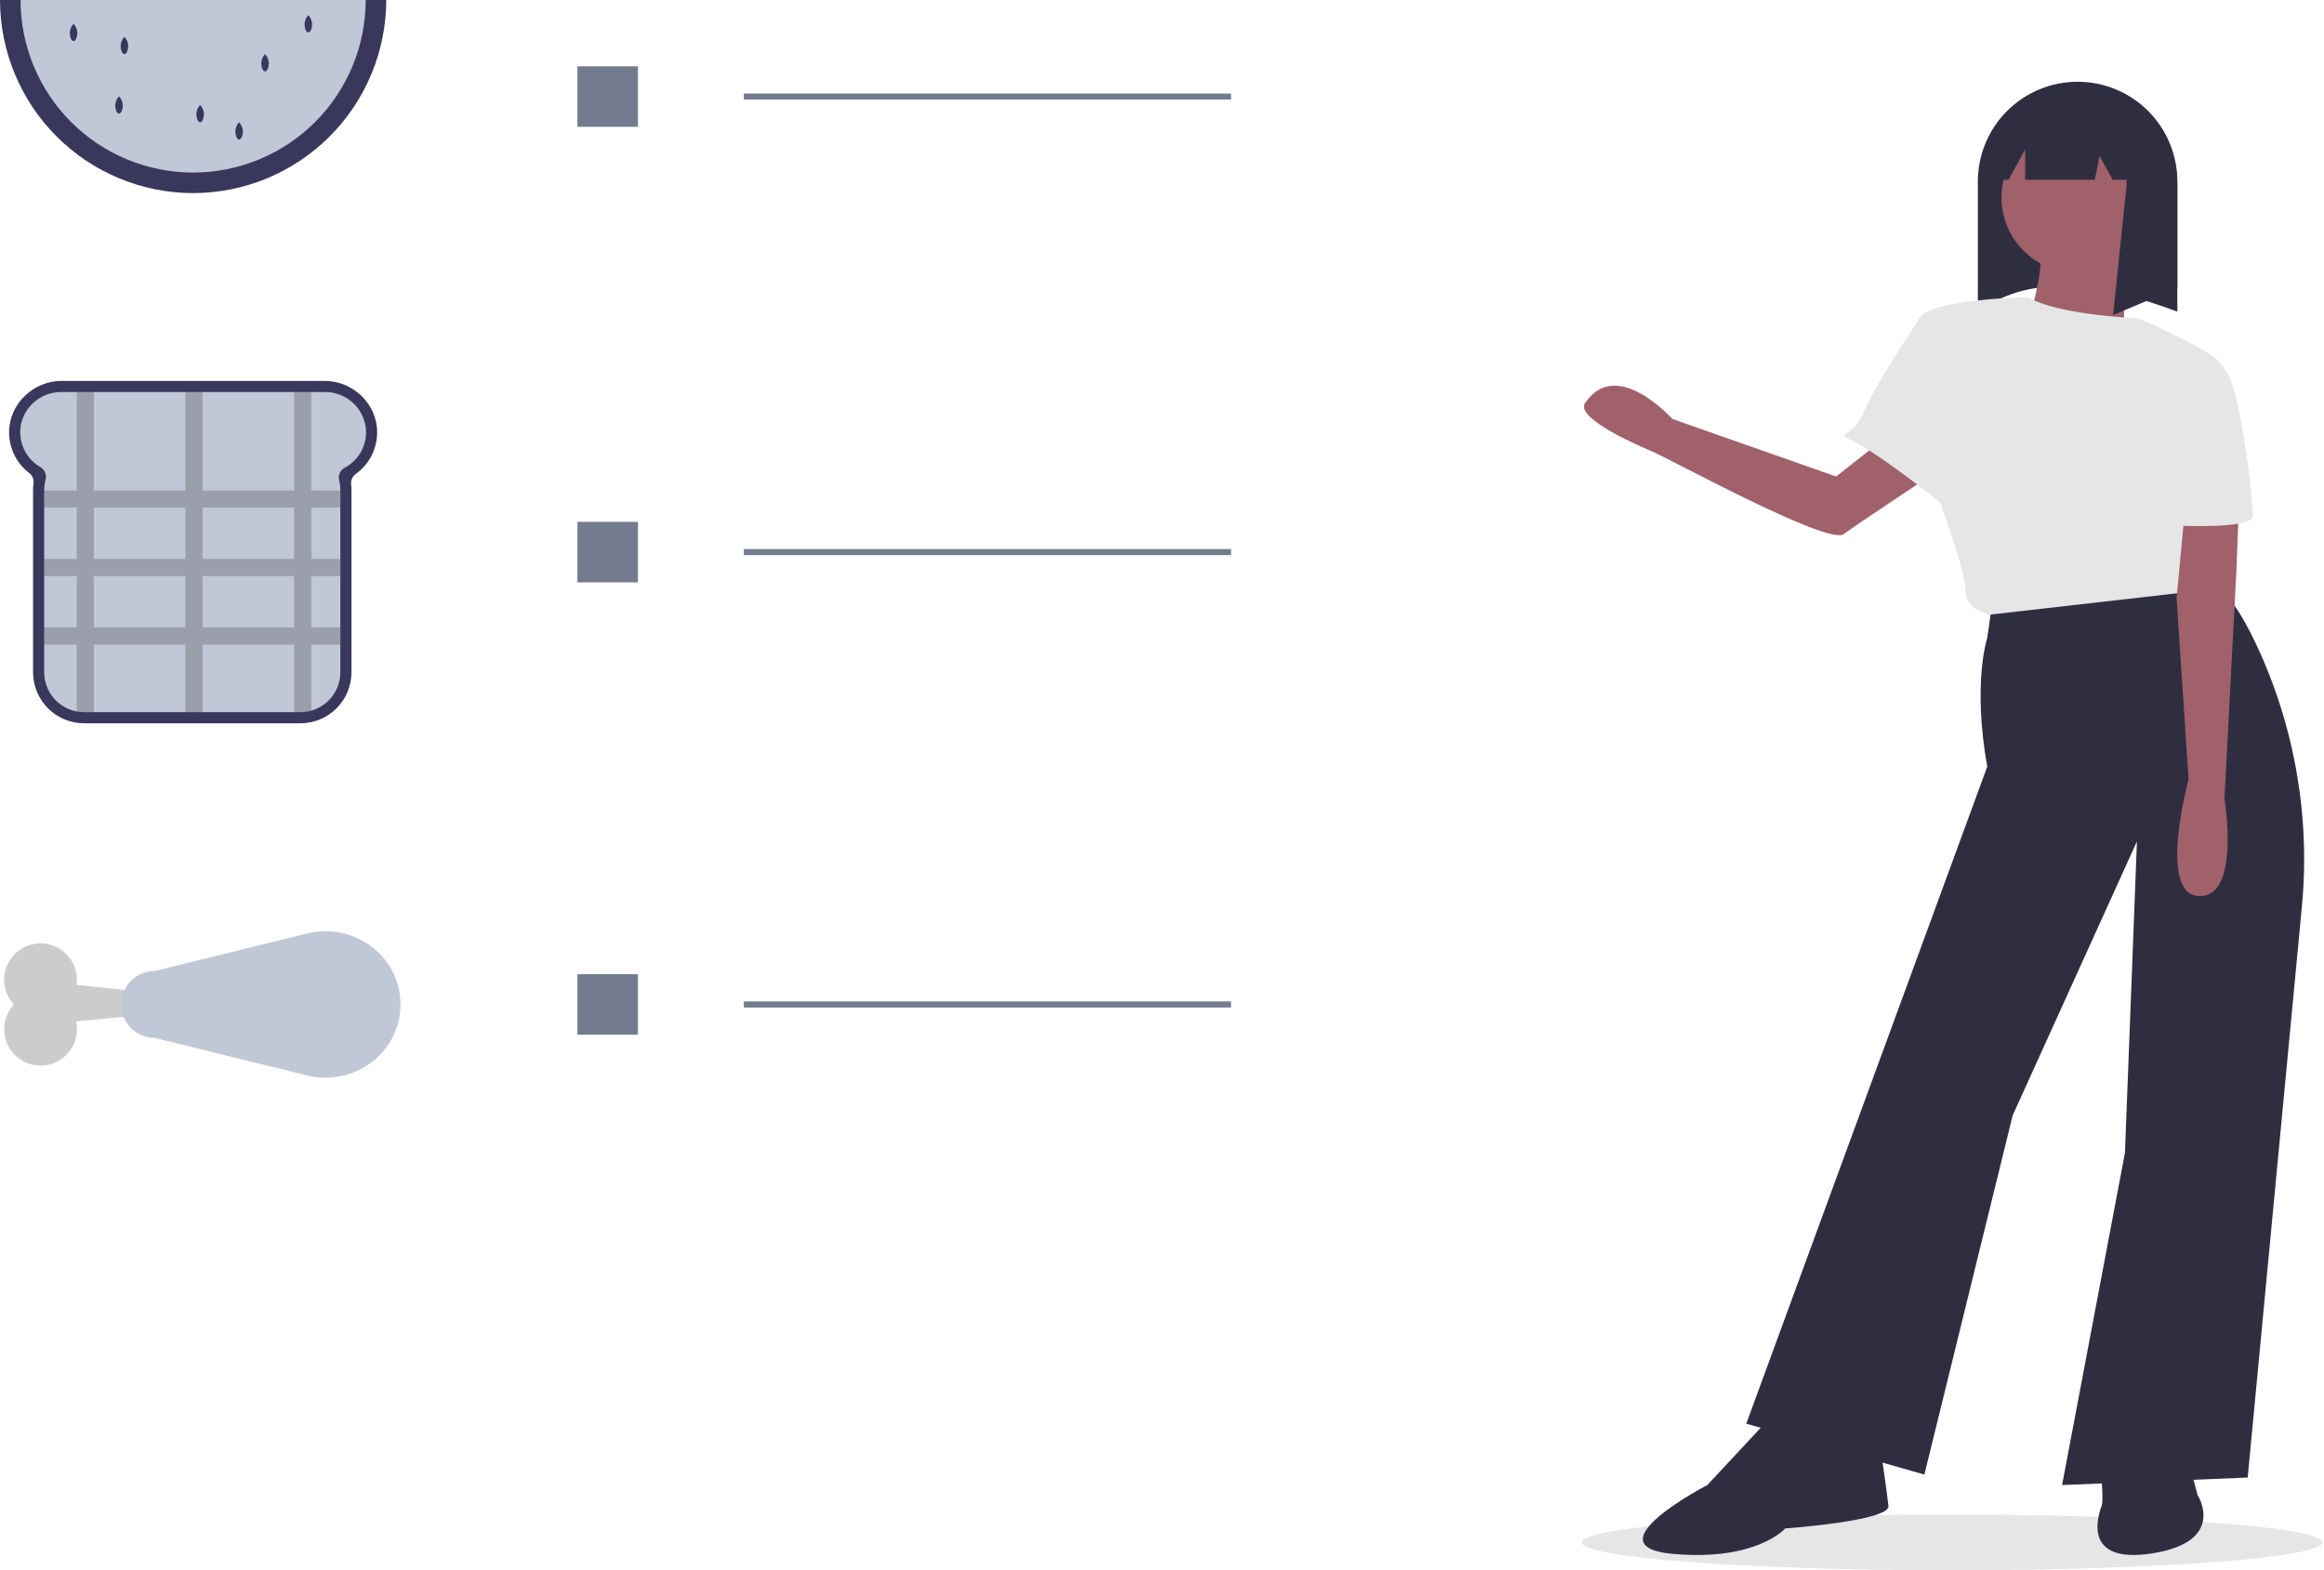 <svg width="768" height="519" viewBox="0 0 768 519" fill="none" xmlns="http://www.w3.org/2000/svg">
<g id="undraw_diet_ghvw 1" clip-path="url(#clip0_2_54)">
<g id="bread">
<path id="Vector" d="M124.638 142.927C124.677 133.551 116.689 125.882 107.313 125.882H20.31C11.082 125.882 3.109 133.424 3.001 142.651C2.968 145.274 3.544 147.868 4.684 150.23C5.824 152.592 7.497 154.657 9.572 156.262C10.103 156.658 10.522 157.187 10.785 157.795C11.048 158.404 11.147 159.071 11.072 159.73C10.971 160.477 10.921 161.231 10.921 161.986V222.165C10.921 224.38 11.357 226.574 12.205 228.62C13.052 230.667 14.295 232.526 15.861 234.093C17.427 235.659 19.287 236.902 21.334 237.749C23.38 238.597 25.573 239.033 27.789 239.033H99.283C103.757 239.033 108.047 237.256 111.211 234.093C114.374 230.929 116.151 226.639 116.151 222.165V161.986C116.151 161.325 116.113 160.666 116.036 160.01C115.968 159.361 116.075 158.705 116.346 158.111C116.616 157.517 117.041 157.006 117.576 156.632C119.752 155.069 121.528 153.011 122.755 150.629C123.983 148.247 124.628 145.607 124.638 142.927Z" fill="#3A375C"/>
<path id="Vector_2" d="M120.87 141.276C120.436 138.012 118.823 135.019 116.336 132.86C113.849 130.702 110.658 129.528 107.365 129.559H20.284C17.205 129.532 14.21 130.555 11.791 132.46C9.373 134.365 7.677 137.038 6.983 140.037C6.389 142.794 6.685 145.668 7.829 148.245C8.972 150.822 10.905 152.97 13.348 154.379C14.053 154.782 14.604 155.409 14.914 156.159C15.225 156.91 15.277 157.743 15.062 158.526C14.753 159.654 14.597 160.819 14.598 161.988V222.162C14.598 225.238 15.673 228.216 17.635 230.584C19.598 232.951 22.326 234.559 25.347 235.13C26.153 235.28 26.971 235.356 27.791 235.356H99.286C100.493 235.358 101.695 235.192 102.856 234.864C105.624 234.085 108.061 232.423 109.797 230.131C111.534 227.839 112.473 225.043 112.474 222.168V161.983C112.474 160.888 112.337 159.797 112.067 158.735C111.993 158.441 111.955 158.139 111.954 157.836C111.954 157.171 112.135 156.518 112.478 155.948C112.821 155.378 113.312 154.912 113.9 154.6L113.905 154.594C116.275 153.336 118.208 151.391 119.451 149.014C120.694 146.637 121.189 143.939 120.87 141.276V141.276Z" fill="#C0C7D6"/>
<path id="Vector_3" opacity="0.2" d="M112.474 167.748V162.09H102.856V129.559H97.198V162.09H66.93V129.559H61.273V162.09H31.005V129.559H25.347V162.09H14.598V167.748H25.347V184.721H14.598V190.378H25.347V207.351H14.598V213.009H25.347V235.13C26.153 235.28 26.971 235.356 27.791 235.356H31.005V213.008H61.273V235.356H66.93V213.008H97.198V235.356H99.286C100.493 235.358 101.695 235.192 102.856 234.864V213.008H112.474V207.351H102.856V190.378H112.474V184.721H102.856V167.748H112.474ZM31.005 167.748H61.273V184.721H31.005V167.748ZM31.005 207.351V190.378H61.273V207.351H31.005ZM97.198 207.351H66.93V190.378H97.198V207.351ZM97.198 184.721H66.93V167.748H97.198V184.721Z" fill="black"/>
</g>
<g id="wathermelon">
<path id="Vector_4" d="M124.241 0C124.241 7.935 122.678 15.792 119.642 23.123C116.605 30.453 112.155 37.114 106.544 42.725C100.933 48.336 94.272 52.786 86.942 55.823C79.611 58.859 71.754 60.422 63.819 60.422C55.884 60.422 48.027 58.859 40.696 55.823C33.365 52.786 26.704 48.336 21.094 42.725C15.483 37.114 11.032 30.453 7.996 23.123C4.959 15.792 3.396 7.935 3.396 0H124.241Z" fill="#C0C7D6"/>
<path id="Vector_5" d="M25.563 10.726C25.563 12.306 25.003 13.586 24.312 13.586C23.621 13.586 23.061 12.306 23.061 10.726C23.137 9.657 23.578 8.647 24.312 7.866C25.046 8.647 25.487 9.657 25.563 10.726V10.726Z" fill="#3A375C"/>
<path id="Vector_6" d="M88.846 20.737C88.846 22.316 88.286 23.597 87.594 23.597C86.903 23.597 86.343 22.316 86.343 20.737C86.419 19.668 86.861 18.658 87.594 17.877C88.328 18.658 88.77 19.668 88.846 20.737Z" fill="#3A375C"/>
<path id="Vector_7" d="M42.367 15.016C42.367 16.596 41.807 17.877 41.116 17.877C40.425 17.877 39.864 16.596 39.864 15.016C39.941 13.947 40.382 12.937 41.116 12.156C41.849 12.937 42.291 13.947 42.367 15.016Z" fill="#3A375C"/>
<path id="Vector_8" d="M67.394 37.541C67.394 39.12 66.834 40.401 66.143 40.401C65.452 40.401 64.891 39.12 64.891 37.541C64.967 36.472 65.409 35.462 66.143 34.68C66.876 35.462 67.318 36.472 67.394 37.541V37.541Z" fill="#3A375C"/>
<path id="Vector_9" d="M40.58 34.68C40.58 36.26 40.019 37.541 39.328 37.541C38.637 37.541 38.077 36.26 38.077 34.68C38.153 33.611 38.595 32.601 39.328 31.82C40.062 32.601 40.504 33.611 40.58 34.68V34.68Z" fill="#3A375C"/>
<path id="Vector_10" d="M103.147 7.866C103.147 9.445 102.587 10.726 101.896 10.726C101.205 10.726 100.644 9.445 100.644 7.866C100.72 6.797 101.162 5.787 101.896 5.005C102.629 5.787 103.071 6.797 103.147 7.866Z" fill="#3A375C"/>
<path id="Vector_11" d="M80.265 43.261C80.265 44.841 79.705 46.121 79.014 46.121C78.323 46.121 77.763 44.841 77.763 43.261C77.838 42.192 78.28 41.182 79.014 40.401C79.747 41.182 80.189 42.192 80.265 43.261V43.261Z" fill="#3A375C"/>
<path id="Vector_12" d="M63.819 63.819C46.899 63.8 30.677 57.07 18.713 45.106C6.749 33.141 0.019 16.92 0 0H6.793C6.793 7.489 8.268 14.904 11.134 21.823C14 28.741 18.2 35.028 23.495 40.323C28.791 45.619 35.077 49.819 41.996 52.685C48.915 55.551 56.33 57.026 63.819 57.026C71.308 57.026 78.723 55.551 85.642 52.685C92.56 49.819 98.847 45.619 104.142 40.323C109.438 35.028 113.638 28.741 116.504 21.823C119.37 14.904 120.845 7.489 120.845 0H127.638C127.619 16.92 120.889 33.141 108.924 45.106C96.96 57.07 80.739 63.8 63.819 63.819Z" fill="#3A375C"/>
</g>
<g id="row1">
<path id="Vector_13" d="M210.819 21.909H190.819V41.909H210.819V21.909Z" fill="#737C8E"/>
<path id="Vector_14" d="M406.819 30.909H245.819V32.909H406.819V30.909Z" fill="#737C8E"/>
</g>
<g id="row2">
<path id="Vector_15" d="M210.819 172.458H190.819V192.458H210.819V172.458Z" fill="#737C8E"/>
<path id="Vector_16" d="M406.819 181.458H245.819V183.458H406.819V181.458Z" fill="#737C8E"/>
</g>
<g id="row3">
<path id="Vector_17" d="M210.819 321.959H190.819V341.959H210.819V321.959Z" fill="#737C8E"/>
<path id="Vector_18" d="M406.819 330.959H245.819V332.959H406.819V330.959Z" fill="#737C8E"/>
</g>
<path id="floor" d="M645.091 518.945C712.672 518.945 767.457 514.821 767.457 509.733C767.457 504.646 712.672 500.521 645.091 500.521C577.51 500.521 522.724 504.646 522.724 509.733C522.724 514.821 577.51 518.945 645.091 518.945Z" fill="#E6E6E6"/>
<g id="woman">
<path id="Vector_19" d="M632.324 137.344L606.776 157.482L552.641 138.456C552.641 138.456 534.235 117.752 523.826 133.173C520.261 138.454 543.61 148.21 545.813 149.117C551.319 151.384 604.071 180.324 609.24 176.527C614.409 172.731 643.494 153.527 643.494 153.527L632.324 137.344Z" fill="#A0616A"/>
<path id="Vector_20" d="M719.534 102.993C695.321 93.945 672.287 89.664 653.612 102.993V59.976C653.612 55.647 654.465 51.361 656.121 47.362C657.778 43.363 660.206 39.73 663.266 36.669C666.327 33.608 669.961 31.18 673.96 29.524C677.959 27.867 682.245 27.015 686.573 27.015H686.573C690.902 27.015 695.188 27.867 699.187 29.524C703.186 31.18 706.82 33.608 709.88 36.669C712.941 39.73 715.369 43.363 717.025 47.362C718.682 51.361 719.534 55.647 719.534 59.976L719.534 102.993Z" fill="#2F2E41"/>
<path id="Vector_21" d="M658.693 196.964L656.714 210.814C656.714 210.814 651.768 225.654 656.714 253.354L577.077 470.503L635.939 487.321L665.123 368.606L706.179 278.086L702.222 380.972L681.447 490.783L742.783 488.31L760.656 300.017C763.546 270.259 758.384 240.271 745.711 213.192C740.753 202.662 735.421 194.363 730.584 193.158C716.072 189.544 658.693 196.964 658.693 196.964Z" fill="#2F2E41"/>
<path id="Vector_22" d="M584.496 469.019L564.216 490.784C564.216 490.784 525.139 511.064 552.839 513.537C580.539 516.01 589.937 505.128 589.937 505.128C589.937 505.128 624.562 502.655 624.068 497.709C623.573 492.762 621.1 476.439 621.1 476.439L584.496 469.019Z" fill="#2F2E41"/>
<path id="Vector_23" d="M694.555 474.267V489.601C694.555 489.601 695.049 496.031 694.555 497.515C694.06 498.999 686.64 517.301 711.373 513.344C736.105 509.387 726.212 494.053 726.212 494.053L720.276 471.794L694.555 474.267Z" fill="#2F2E41"/>
<path id="Vector_24" d="M686.27 90.121C699.997 90.121 711.125 78.992 711.125 65.265C711.125 51.537 699.997 40.409 686.27 40.409C672.542 40.409 661.414 51.537 661.414 65.265C661.414 78.992 672.542 90.121 686.27 90.121Z" fill="#A0616A"/>
<path id="Vector_25" d="M703.458 78.991C703.458 78.991 699.996 111.638 703.458 117.574C706.921 123.509 668.339 111.638 668.339 111.638C668.339 111.638 676.748 89.379 673.78 80.475C670.812 71.572 703.458 78.991 703.458 78.991Z" fill="#A0616A"/>
<path id="Vector_26" d="M723.244 172.974L731.159 194.738L657.456 203.147C657.456 203.147 649.542 201.663 649.542 195.233C649.542 188.803 641.133 166.049 641.133 166.049C641.133 166.049 620.538 149.357 610.646 144.905C607.059 143.292 612.424 143.958 615.441 137.112C616.346 135.054 617.43 132.883 618.612 130.682C619.576 128.876 620.615 127.046 621.679 125.241C622.97 123.04 624.3 120.873 625.591 118.81C629.499 112.573 633.065 107.33 634.208 105.208C637.671 98.777 670.223 98.203 670.223 98.203C679.532 104.06 706.426 105.208 706.426 105.208C706.426 105.208 724.926 112.949 732.633 118.81C733.192 119.231 723.244 172.974 723.244 172.974Z" fill="#E6E6E6"/>
<path id="Vector_27" d="M707.244 35.426V34.836L706.542 34.875C702.557 31.84 697.933 29.753 693.021 28.772C688.11 27.79 683.039 27.94 678.193 29.21C682.838 30.438 687.157 32.669 690.845 35.747L667.02 37.071L656.964 59.417H663.77L669.255 49.361V59.417H692.272L693.836 51.596L698.181 59.417H702.703C702.731 59.975 702.775 60.529 702.775 61.093L698.305 104.11L719.534 95.171V61.093C719.538 56.168 718.436 51.304 716.309 46.862C714.181 42.419 711.084 38.511 707.244 35.426V35.426Z" fill="#2F2E41"/>
<path id="Vector_28" d="M740.557 149.231L739.073 188.308L735.116 263.989C735.116 263.989 740.557 296.635 726.707 296.141C712.857 295.646 723.244 257.558 723.244 257.558L719.287 197.706L723.244 155.661L740.557 149.231Z" fill="#A0616A"/>
<path id="Vector_29" d="M744.514 170.501C744.514 174.953 719.534 173.716 719.534 173.716L706.426 105.208C706.426 105.208 724.926 112.949 732.633 118.81C734.446 120.692 735.93 122.866 737.02 125.241C737.609 126.828 738.168 128.669 738.697 130.682C739.221 132.68 739.711 134.852 740.171 137.112C742.33 148.138 743.78 159.29 744.514 170.501V170.501Z" fill="#E6E6E6"/>
</g>
<g id="meat">
<path id="Vector_30" d="M63.146 329.424L25.284 325.503C25.575 323.493 25.352 321.441 24.635 319.541C23.918 317.64 22.731 315.952 21.185 314.634C19.639 313.316 17.784 312.412 15.794 312.005C13.804 311.599 11.743 311.703 9.804 312.309C7.865 312.915 6.111 314.002 4.706 315.469C3.301 316.937 2.291 318.736 1.77 320.7C1.249 322.663 1.235 324.727 1.727 326.698C2.22 328.668 3.204 330.482 4.588 331.969C3.182 333.488 2.192 335.344 1.713 337.357C1.234 339.37 1.283 341.473 1.855 343.462C2.426 345.45 3.502 347.258 4.977 348.71C6.451 350.161 8.276 351.208 10.274 351.748C12.271 352.288 14.375 352.303 16.38 351.793C18.385 351.282 20.225 350.262 21.721 348.833C23.217 347.403 24.319 345.611 24.92 343.631C25.52 341.651 25.6 339.549 25.151 337.529L63.146 334.036V329.424Z" fill="#CCCCCC"/>
<path id="Vector_31" d="M101.648 355.446C116.532 359.106 131.527 348.549 132.303 333.241C132.324 332.816 132.335 332.389 132.335 331.959C132.335 331.529 132.324 331.102 132.303 330.678C131.527 315.37 116.532 304.812 101.648 308.472L51.154 320.889C49.699 320.888 48.258 321.173 46.914 321.729C45.57 322.284 44.348 323.1 43.319 324.128C42.29 325.156 41.473 326.377 40.916 327.72C40.359 329.064 40.073 330.505 40.073 331.959C40.073 333.414 40.359 334.854 40.916 336.198C41.473 337.542 42.29 338.763 43.319 339.791C44.348 340.819 45.57 341.634 46.914 342.19C48.258 342.746 49.699 343.031 51.154 343.029L101.648 355.446Z" fill="#C0C7D6"/>
</g>
</g>
<defs>
<clipPath id="clip0_2_54">
<rect width="767.457" height="518.945" fill="white"/>
</clipPath>
</defs>
</svg>
